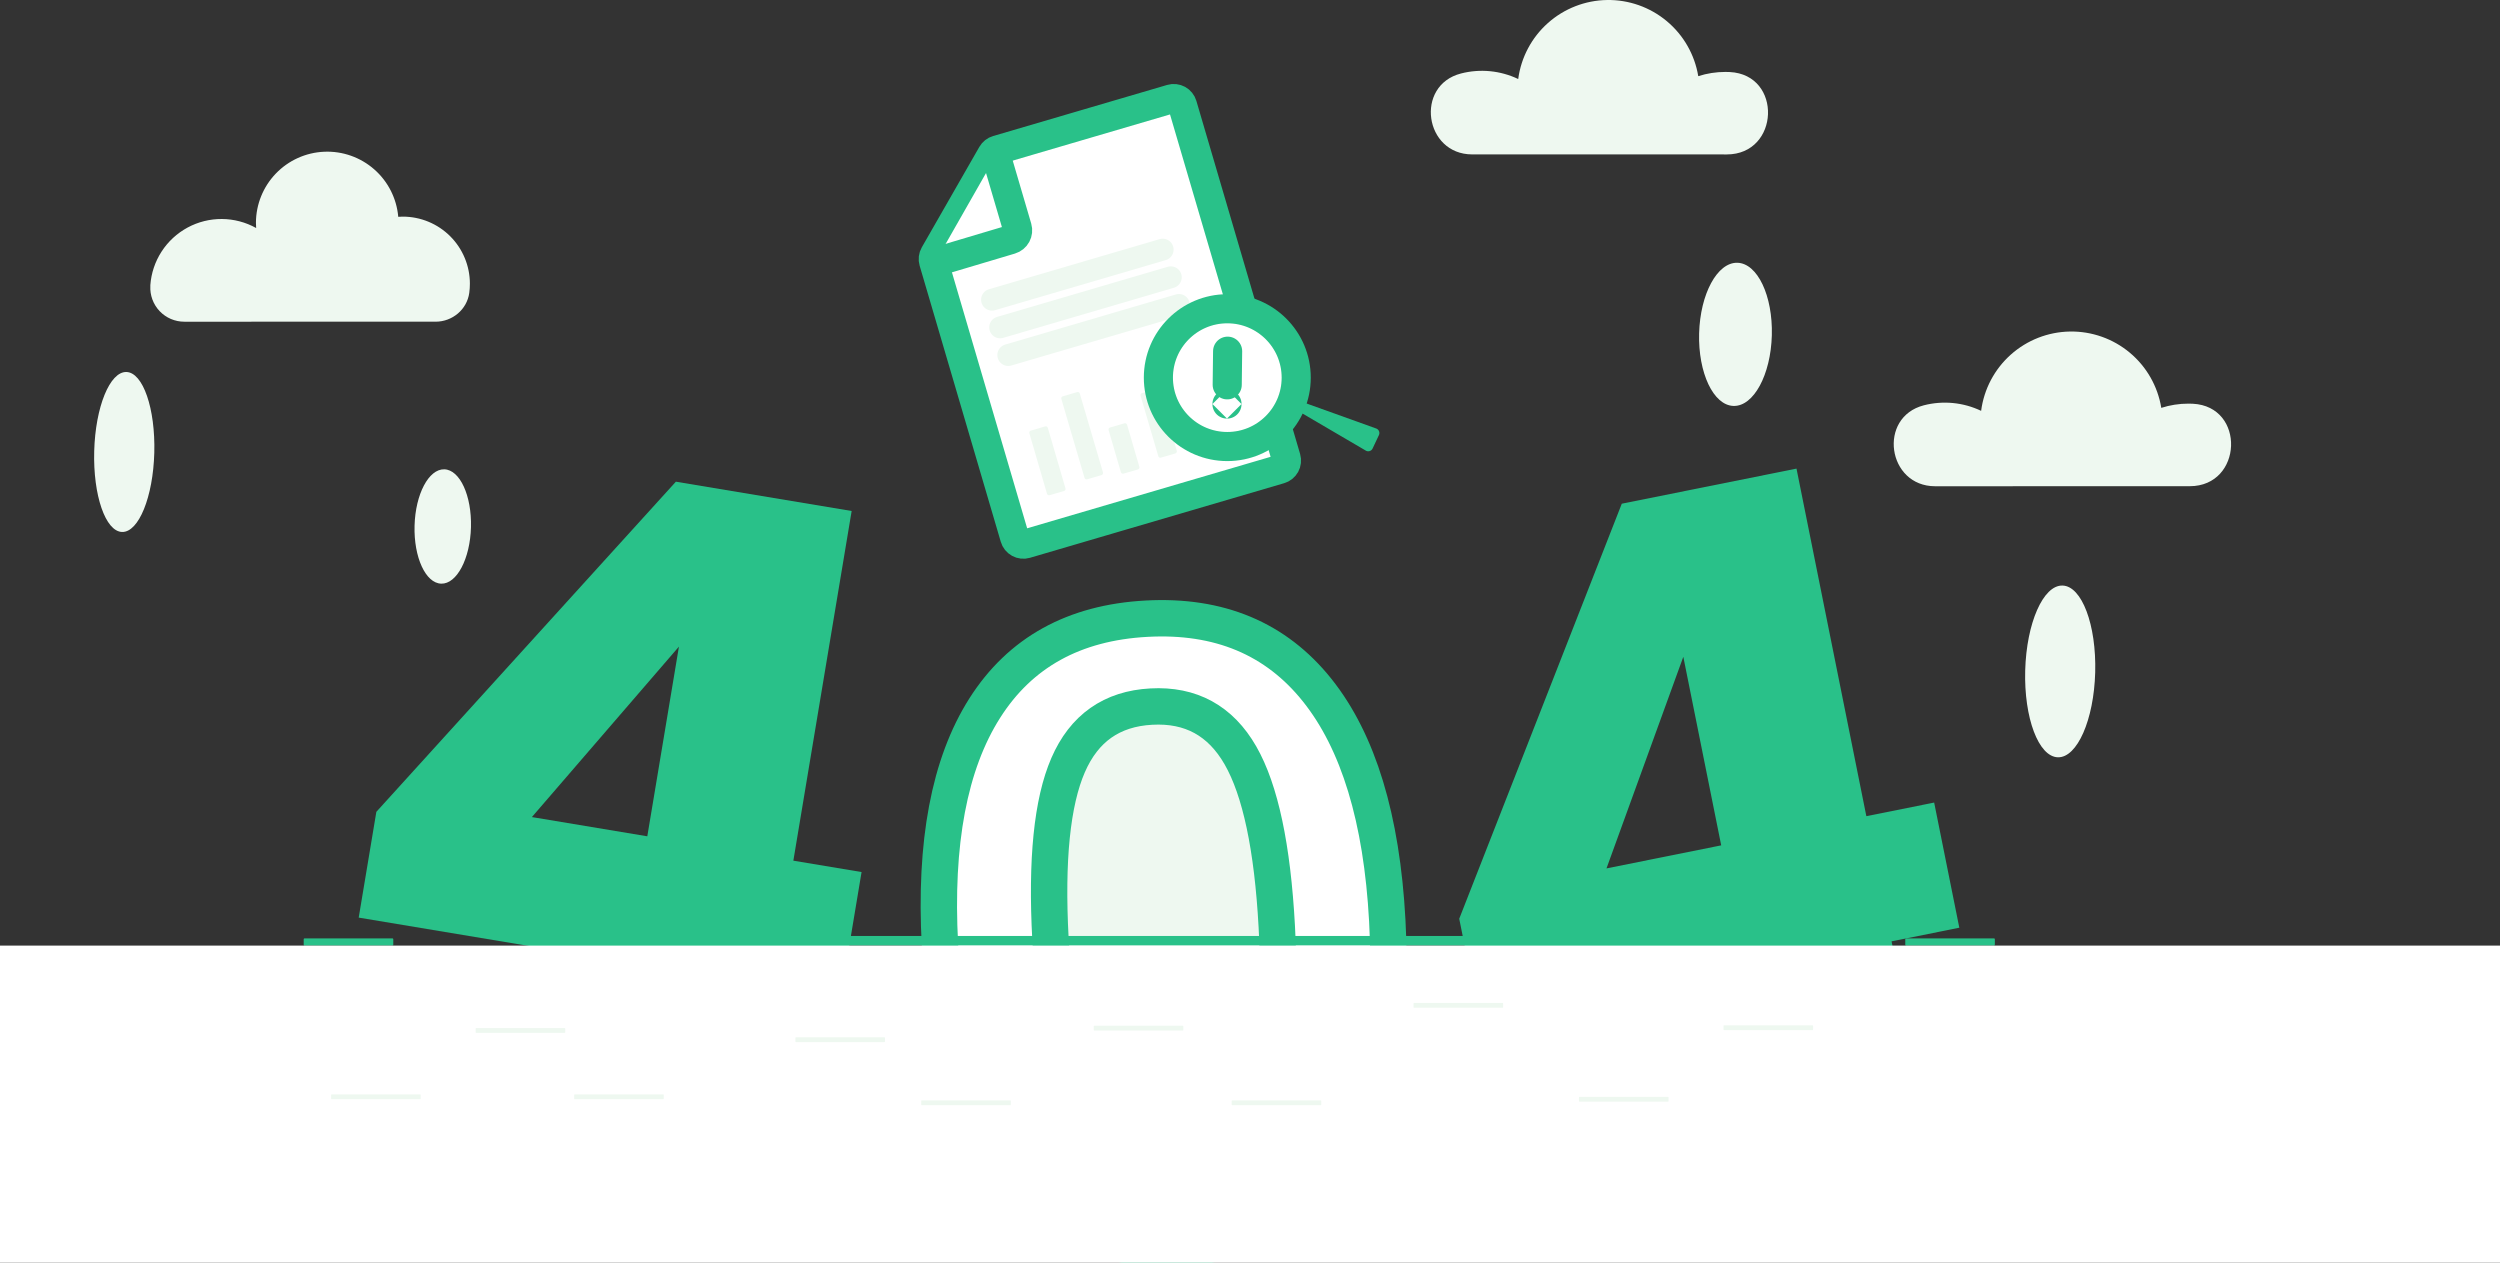 <svg width="687" height="347" viewBox="0 0 687 347" fill="none" xmlns="http://www.w3.org/2000/svg">
<rect x="0" y="0" width="687" height="347" fill="#333333" stroke="none"/>
<g clip-path="url(#clip0_1436_84177)">
<path d="M277.583 323.225C266.261 309.058 259.834 287.868 258.302 259.654C256.779 231.603 260.878 209.92 270.6 194.605C280.321 179.289 295.147 171.092 315.079 170.014C335.004 168.931 350.629 175.476 361.955 189.649C373.281 203.821 379.704 224.931 381.224 252.978C382.751 281.033 378.654 302.755 368.932 318.144C359.211 333.533 344.39 341.771 324.471 342.857C304.534 343.946 288.904 337.402 277.583 323.225Z" fill="white"/>
<path d="M277.583 323.225C266.261 309.058 259.834 287.868 258.302 259.654C256.779 231.603 260.878 209.92 270.6 194.605C280.321 179.289 295.147 171.092 315.079 170.014C335.004 168.931 350.629 175.476 361.955 189.649C373.281 203.821 379.704 224.931 381.224 252.978C382.751 281.033 378.654 302.755 368.932 318.144C359.211 333.533 344.39 341.771 324.471 342.857C304.534 343.946 288.904 337.402 277.583 323.225Z" stroke="#29C189" stroke-width="10" stroke-miterlimit="10"/>
<path d="M346.022 302.499C350.422 292.273 352.035 276.321 350.861 254.642C349.675 232.807 346.345 217.12 340.87 207.58C335.395 198.04 327.232 193.57 316.381 194.171C305.532 194.752 297.908 200.12 293.508 210.276C289.108 220.432 287.495 236.345 288.667 258.014C289.843 279.692 293.173 295.379 298.658 305.076C304.142 314.773 312.304 319.324 323.143 318.729C333.986 318.139 341.613 312.729 346.022 302.499Z" fill="#EEF8F0"/>
<path d="M346.022 302.499C350.422 292.273 352.035 276.321 350.861 254.642C349.675 232.807 346.345 217.12 340.87 207.58C335.395 198.04 327.232 193.57 316.381 194.171C305.532 194.752 297.908 200.12 293.508 210.276C289.108 220.432 287.495 236.345 288.667 258.014C289.843 279.692 293.173 295.379 298.658 305.076C304.142 314.773 312.304 319.324 323.143 318.729C333.986 318.139 341.613 312.729 346.022 302.499Z" stroke="#29C189" stroke-width="10" stroke-miterlimit="10"/>
<path d="M415.009 257.203H216.836V259.844H415.009V257.203Z" fill="#29C189"/>
<path d="M547.965 257.867H523.784C523.664 257.867 523.566 257.965 523.566 258.085V259.631C523.566 259.751 523.664 259.848 523.784 259.848H547.965C548.085 259.848 548.183 259.751 548.183 259.631V258.085C548.183 257.965 548.085 257.867 547.965 257.867Z" fill="#29C189"/>
<path d="M107.856 257.867H83.675C83.555 257.867 83.457 257.965 83.457 258.085V259.631C83.457 259.751 83.555 259.848 83.675 259.848H107.856C107.976 259.848 108.074 259.751 108.074 259.631V258.085C108.074 257.965 107.976 257.867 107.856 257.867Z" fill="#29C189"/>
<path d="M526.792 298.922H502.466C502.385 298.922 502.32 298.987 502.32 299.067V300.098C502.32 300.179 502.385 300.244 502.466 300.244H526.792C526.872 300.244 526.937 300.179 526.937 300.098V299.067C526.937 298.987 526.872 298.922 526.792 298.922Z" fill="#29C189"/>
<path d="M119.7 88.401C124.317 88.401 128.33 85.049 128.955 80.477C129.067 79.645 129.124 78.806 129.124 77.967C129.124 75.546 128.647 73.148 127.72 70.912C126.793 68.675 125.435 66.643 123.722 64.931C122.01 63.219 119.977 61.861 117.74 60.934C115.502 60.008 113.104 59.531 110.682 59.531C110.264 59.531 109.851 59.552 109.439 59.578C109.004 54.551 106.646 49.886 102.855 46.555C99.065 43.223 94.134 41.483 89.092 41.697C84.049 41.911 79.284 44.062 75.789 47.703C72.294 51.343 70.34 56.191 70.333 61.236C70.333 61.716 70.356 62.189 70.391 62.66C67.514 61.057 64.28 60.204 60.986 60.182C57.693 60.159 54.447 60.967 51.548 62.531C48.65 64.094 46.192 66.363 44.404 69.128C42.615 71.892 41.552 75.063 41.314 78.347C41.314 78.426 41.314 78.504 41.314 78.582C41.247 79.85 41.44 81.118 41.88 82.309C42.32 83.5 42.999 84.588 43.875 85.507C44.75 86.427 45.804 87.158 46.973 87.656C48.141 88.154 49.398 88.409 50.668 88.404L119.7 88.401Z" fill="#EEF8F0"/>
<path d="M601.75 133.607C616.332 133.607 617.151 111.669 602.575 110.948C602.177 110.928 601.776 110.919 601.375 110.919C598.845 110.916 596.33 111.308 593.921 112.081C592.952 106.154 589.883 100.773 585.273 96.922C580.663 93.07 574.821 91.006 568.814 91.105C562.807 91.204 557.036 93.461 552.556 97.463C548.076 101.465 545.186 106.944 544.415 112.9C539.513 110.565 533.947 110.024 528.687 111.372C515.936 114.655 518.612 133.622 531.779 133.622L601.75 133.607Z" fill="#EEF8F0"/>
<path d="M474.507 42.438C489.086 42.438 489.891 20.505 475.332 19.796C474.934 19.779 474.533 19.767 474.129 19.767C471.601 19.765 469.088 20.157 466.681 20.929C465.703 15.016 462.634 9.65 458.031 5.809C453.428 1.968 447.598 -0.092 441.603 0.003C435.608 0.099 429.847 2.343 425.368 6.329C420.89 10.314 417.993 15.775 417.204 21.717C412.305 19.379 406.74 18.839 401.482 20.192C388.734 23.471 391.41 42.432 404.571 42.432L474.507 42.438Z" fill="#EEF8F0"/>
<path d="M486.899 92.15C487.193 81.286 482.959 72.358 477.442 72.209C471.924 72.059 467.213 80.746 466.919 91.61C466.625 102.474 470.859 111.402 476.377 111.551C481.894 111.701 486.605 103.015 486.899 92.15Z" fill="#EEF8F0"/>
<path d="M129.422 144.889C129.657 136.212 126.377 129.084 122.097 128.968C117.817 128.853 114.156 135.793 113.921 144.469C113.686 153.146 116.966 160.274 121.246 160.389C125.527 160.505 129.187 153.565 129.422 144.889Z" fill="#EEF8F0"/>
<path d="M42.4 124.427C42.728 112.288 39.298 102.347 34.739 102.224C30.179 102.101 26.216 111.842 25.888 123.981C25.559 136.12 28.989 146.061 33.549 146.184C38.108 146.308 42.071 136.567 42.4 124.427Z" fill="#EEF8F0"/>
<path d="M575.762 184.766C576.115 171.734 572.094 161.052 566.782 160.909C561.47 160.765 556.878 171.213 556.525 184.246C556.173 197.279 560.193 207.96 565.505 208.104C570.817 208.248 575.409 197.799 575.762 184.766Z" fill="#EEF8F0"/>
<path d="M281.916 149.445L351.756 128.941C352.067 128.85 352.357 128.699 352.609 128.496C352.862 128.292 353.072 128.041 353.227 127.757C353.383 127.473 353.481 127.16 353.515 126.838C353.55 126.516 353.521 126.19 353.43 125.879L324.925 28.851C324.834 28.54 324.682 28.25 324.479 27.998C324.276 27.745 324.025 27.536 323.74 27.38C323.456 27.225 323.143 27.127 322.821 27.092C322.499 27.058 322.173 27.087 321.862 27.178L274.044 41.218C273.43 41.395 272.909 41.803 272.591 42.357L256.78 69.955C256.614 70.243 256.509 70.562 256.47 70.892C256.431 71.222 256.459 71.556 256.553 71.875L278.853 147.766C278.944 148.077 279.095 148.368 279.298 148.621C279.501 148.874 279.752 149.085 280.036 149.241C280.321 149.397 280.633 149.495 280.956 149.53C281.279 149.565 281.605 149.536 281.916 149.445Z" fill="white"/>
<path d="M281.916 149.445L351.756 128.941C352.067 128.85 352.357 128.699 352.609 128.496C352.862 128.292 353.072 128.041 353.227 127.757C353.383 127.473 353.481 127.16 353.515 126.838C353.55 126.516 353.521 126.19 353.43 125.879L324.925 28.851C324.834 28.54 324.682 28.25 324.479 27.998C324.276 27.745 324.025 27.536 323.74 27.38C323.456 27.225 323.143 27.127 322.821 27.092C322.499 27.058 322.173 27.087 321.862 27.178L274.044 41.218C273.43 41.395 272.909 41.803 272.591 42.357L256.78 69.955C256.614 70.243 256.509 70.562 256.47 70.892C256.431 71.222 256.459 71.556 256.553 71.875L278.853 147.766C278.944 148.077 279.095 148.368 279.298 148.621C279.501 148.874 279.752 149.085 280.036 149.241C280.321 149.397 280.633 149.495 280.956 149.53C281.279 149.565 281.605 149.536 281.916 149.445Z" stroke="#29C189" stroke-width="8" stroke-linecap="round" stroke-linejoin="round"/>
<path d="M273.711 42.719L279.541 62.566C279.738 63.237 279.662 63.958 279.329 64.573C278.996 65.188 278.432 65.645 277.762 65.846L257.008 72.033" fill="white"/>
<path d="M273.711 42.719L279.541 62.566C279.738 63.237 279.662 63.958 279.329 64.573C278.996 65.188 278.432 65.645 277.762 65.846L257.008 72.033" stroke="#29C189" stroke-width="8" stroke-linecap="round" stroke-linejoin="round"/>
<path d="M287.22 117.175L283.261 118.33C282.953 118.419 282.776 118.742 282.866 119.05L287.719 135.685C287.809 135.993 288.132 136.17 288.44 136.08L292.399 134.926C292.707 134.836 292.884 134.514 292.794 134.206L287.94 117.57C287.851 117.262 287.528 117.085 287.22 117.175Z" fill="#EEF8F0"/>
<path d="M309.001 116.324L305.042 117.478C304.734 117.568 304.557 117.89 304.647 118.198L308.021 129.761C308.11 130.069 308.433 130.246 308.741 130.156L312.7 129.002C313.008 128.912 313.185 128.589 313.095 128.281L309.722 116.719C309.632 116.411 309.309 116.234 309.001 116.324Z" fill="#EEF8F0"/>
<path d="M317.772 106.862L313.815 108.024C313.507 108.114 313.331 108.437 313.422 108.745L318.307 125.371C318.398 125.679 318.721 125.855 319.029 125.765L322.985 124.603C323.293 124.512 323.469 124.19 323.379 123.882L318.493 107.256C318.403 106.948 318.08 106.772 317.772 106.862Z" fill="#EEF8F0"/>
<path d="M296.006 107.745L292.05 108.907C291.742 108.997 291.566 109.32 291.656 109.628L298.03 131.321C298.121 131.629 298.444 131.805 298.752 131.715L302.708 130.553C303.016 130.463 303.193 130.14 303.102 129.832L296.728 108.138C296.637 107.831 296.314 107.654 296.006 107.745Z" fill="#EEF8F0"/>
<path d="M272.605 82.361L319.508 68.594" stroke="#EEF8F0" stroke-width="6" stroke-linecap="round" stroke-linejoin="round"/>
<path d="M274.84 89.965L321.739 76.195" stroke="#EEF8F0" stroke-width="6" stroke-linecap="round" stroke-linejoin="round"/>
<path d="M277.07 97.567L323.973 83.797" stroke="#EEF8F0" stroke-width="6" stroke-linecap="round" stroke-linejoin="round"/>
<path d="M377.186 123.257L378.93 119.556C379.008 119.39 379.05 119.209 379.054 119.025C379.059 118.842 379.025 118.659 378.954 118.489C378.884 118.32 378.779 118.166 378.646 118.039C378.513 117.912 378.356 117.815 378.183 117.752L354.807 109.359L353.781 111.21L375.326 123.832C375.484 123.925 375.66 123.983 375.842 124.004C376.024 124.025 376.208 124.008 376.383 123.954C376.558 123.9 376.72 123.81 376.858 123.69C376.996 123.57 377.108 123.423 377.186 123.257Z" fill="#29C189"/>
<path d="M337.262 122.708C347.722 122.708 356.201 114.232 356.201 103.776C356.201 93.32 347.722 84.844 337.262 84.844C326.803 84.844 318.324 93.32 318.324 103.776C318.324 114.232 326.803 122.708 337.262 122.708Z" fill="#EEF8F0"/>
<path d="M337.262 118.757C345.541 118.757 352.252 112.049 352.252 103.773C352.252 95.498 345.541 88.789 337.262 88.789C328.984 88.789 322.273 95.498 322.273 103.773C322.273 112.049 328.984 118.757 337.262 118.757Z" fill="white"/>
<path d="M337.262 122.708C347.722 122.708 356.201 114.232 356.201 103.776C356.201 93.32 347.722 84.844 337.262 84.844C326.803 84.844 318.324 93.32 318.324 103.776C318.324 114.232 326.803 122.708 337.262 122.708Z" stroke="#29C189" stroke-width="8" stroke-linecap="round" stroke-linejoin="round"/>
<path d="M337.351 96.508L337.238 105.752" stroke="#29C189" stroke-width="8" stroke-linecap="round" stroke-linejoin="round"/>
<path d="M337.174 111.036C337.178 111.036 337.18 111.033 337.18 111.03C337.18 111.026 337.178 111.023 337.174 111.023C337.171 111.023 337.168 111.026 337.168 111.03C337.168 111.033 337.171 111.036 337.174 111.036Z" stroke="#29C189" stroke-width="8" stroke-linecap="round" stroke-linejoin="round"/>
<path d="M538.42 254.936L519.801 258.678L527.275 295.923L487.385 303.935L479.899 266.684L406.808 281.366L400.996 252.473L445.667 138.415L493.677 128.773L512.873 224.285L531.507 220.543L538.42 254.936ZM462.574 180.489L441.462 238.639L472.986 232.303L462.574 180.489Z" fill="#29C189"/>
<path d="M230.991 274.22L212.245 271.094L205.997 308.569L165.862 301.887L172.113 264.412L98.574 252.159L103.421 223.091L185.733 132.367L234.036 140.417L218.013 236.513L236.759 239.638L230.991 274.22ZM186.573 177.686L146.16 224.532L177.878 229.816L186.573 177.686Z" fill="#29C189"/>
<path d="M687 259.852H0V347.002H687V259.852Z" fill="white"/>
<path d="M115.456 300.734H91.13C91.049 300.734 90.984 300.799 90.984 300.88V301.911C90.984 301.991 91.049 302.056 91.13 302.056H115.456C115.536 302.056 115.601 301.991 115.601 301.911V300.88C115.601 300.799 115.536 300.734 115.456 300.734Z" fill="#EEF8F0"/>
<path d="M182.253 300.734H157.927C157.846 300.734 157.781 300.799 157.781 300.88V301.911C157.781 301.991 157.846 302.056 157.927 302.056H182.253C182.333 302.056 182.398 301.991 182.398 301.911V300.88C182.398 300.799 182.333 300.734 182.253 300.734Z" fill="#EEF8F0"/>
<path d="M243.049 285.047H218.723C218.643 285.047 218.578 285.112 218.578 285.192V286.223C218.578 286.304 218.643 286.369 218.723 286.369H243.049C243.13 286.369 243.195 286.304 243.195 286.223V285.192C243.195 285.112 243.13 285.047 243.049 285.047Z" fill="#EEF8F0"/>
<path d="M277.624 302.391H253.298C253.217 302.391 253.152 302.456 253.152 302.536V303.567C253.152 303.647 253.217 303.712 253.298 303.712H277.624C277.704 303.712 277.769 303.647 277.769 303.567V302.536C277.769 302.456 277.704 302.391 277.624 302.391Z" fill="#EEF8F0"/>
<path d="M362.932 302.391H338.606C338.526 302.391 338.461 302.456 338.461 302.536V303.567C338.461 303.647 338.526 303.712 338.606 303.712H362.932C363.012 303.712 363.078 303.647 363.078 303.567V302.536C363.078 302.456 363.012 302.391 362.932 302.391Z" fill="#EEF8F0"/>
<path d="M458.37 301.414H434.044C433.963 301.414 433.898 301.479 433.898 301.559V302.591C433.898 302.671 433.963 302.736 434.044 302.736H458.37C458.45 302.736 458.515 302.671 458.515 302.591V301.559C458.515 301.479 458.45 301.414 458.37 301.414Z" fill="#EEF8F0"/>
<path d="M155.182 282.508H130.856C130.776 282.508 130.711 282.573 130.711 282.653V283.684C130.711 283.765 130.776 283.83 130.856 283.83H155.182C155.262 283.83 155.328 283.765 155.328 283.684V282.653C155.328 282.573 155.262 282.508 155.182 282.508Z" fill="#EEF8F0"/>
<path d="M325.034 281.867H300.708C300.628 281.867 300.562 281.932 300.562 282.012V283.044C300.562 283.124 300.628 283.189 300.708 283.189H325.034C325.114 283.189 325.179 283.124 325.179 283.044V282.012C325.179 281.932 325.114 281.867 325.034 281.867Z" fill="#EEF8F0"/>
<path d="M498.092 281.758H473.766C473.686 281.758 473.621 281.823 473.621 281.903V282.934C473.621 283.015 473.686 283.08 473.766 283.08H498.092C498.173 283.08 498.238 283.015 498.238 282.934V281.903C498.238 281.823 498.173 281.758 498.092 281.758Z" fill="#EEF8F0"/>
<path d="M412.913 275.609H388.587C388.506 275.609 388.441 275.674 388.441 275.755V276.786C388.441 276.866 388.506 276.931 388.587 276.931H412.913C412.993 276.931 413.058 276.866 413.058 276.786V275.755C413.058 275.674 412.993 275.609 412.913 275.609Z" fill="#EEF8F0"/>
</g>
<defs>
<clipPath id="clip0_1436_84177">
<rect width="687" height="347" fill="white"/>
</clipPath>
</defs>
</svg>
